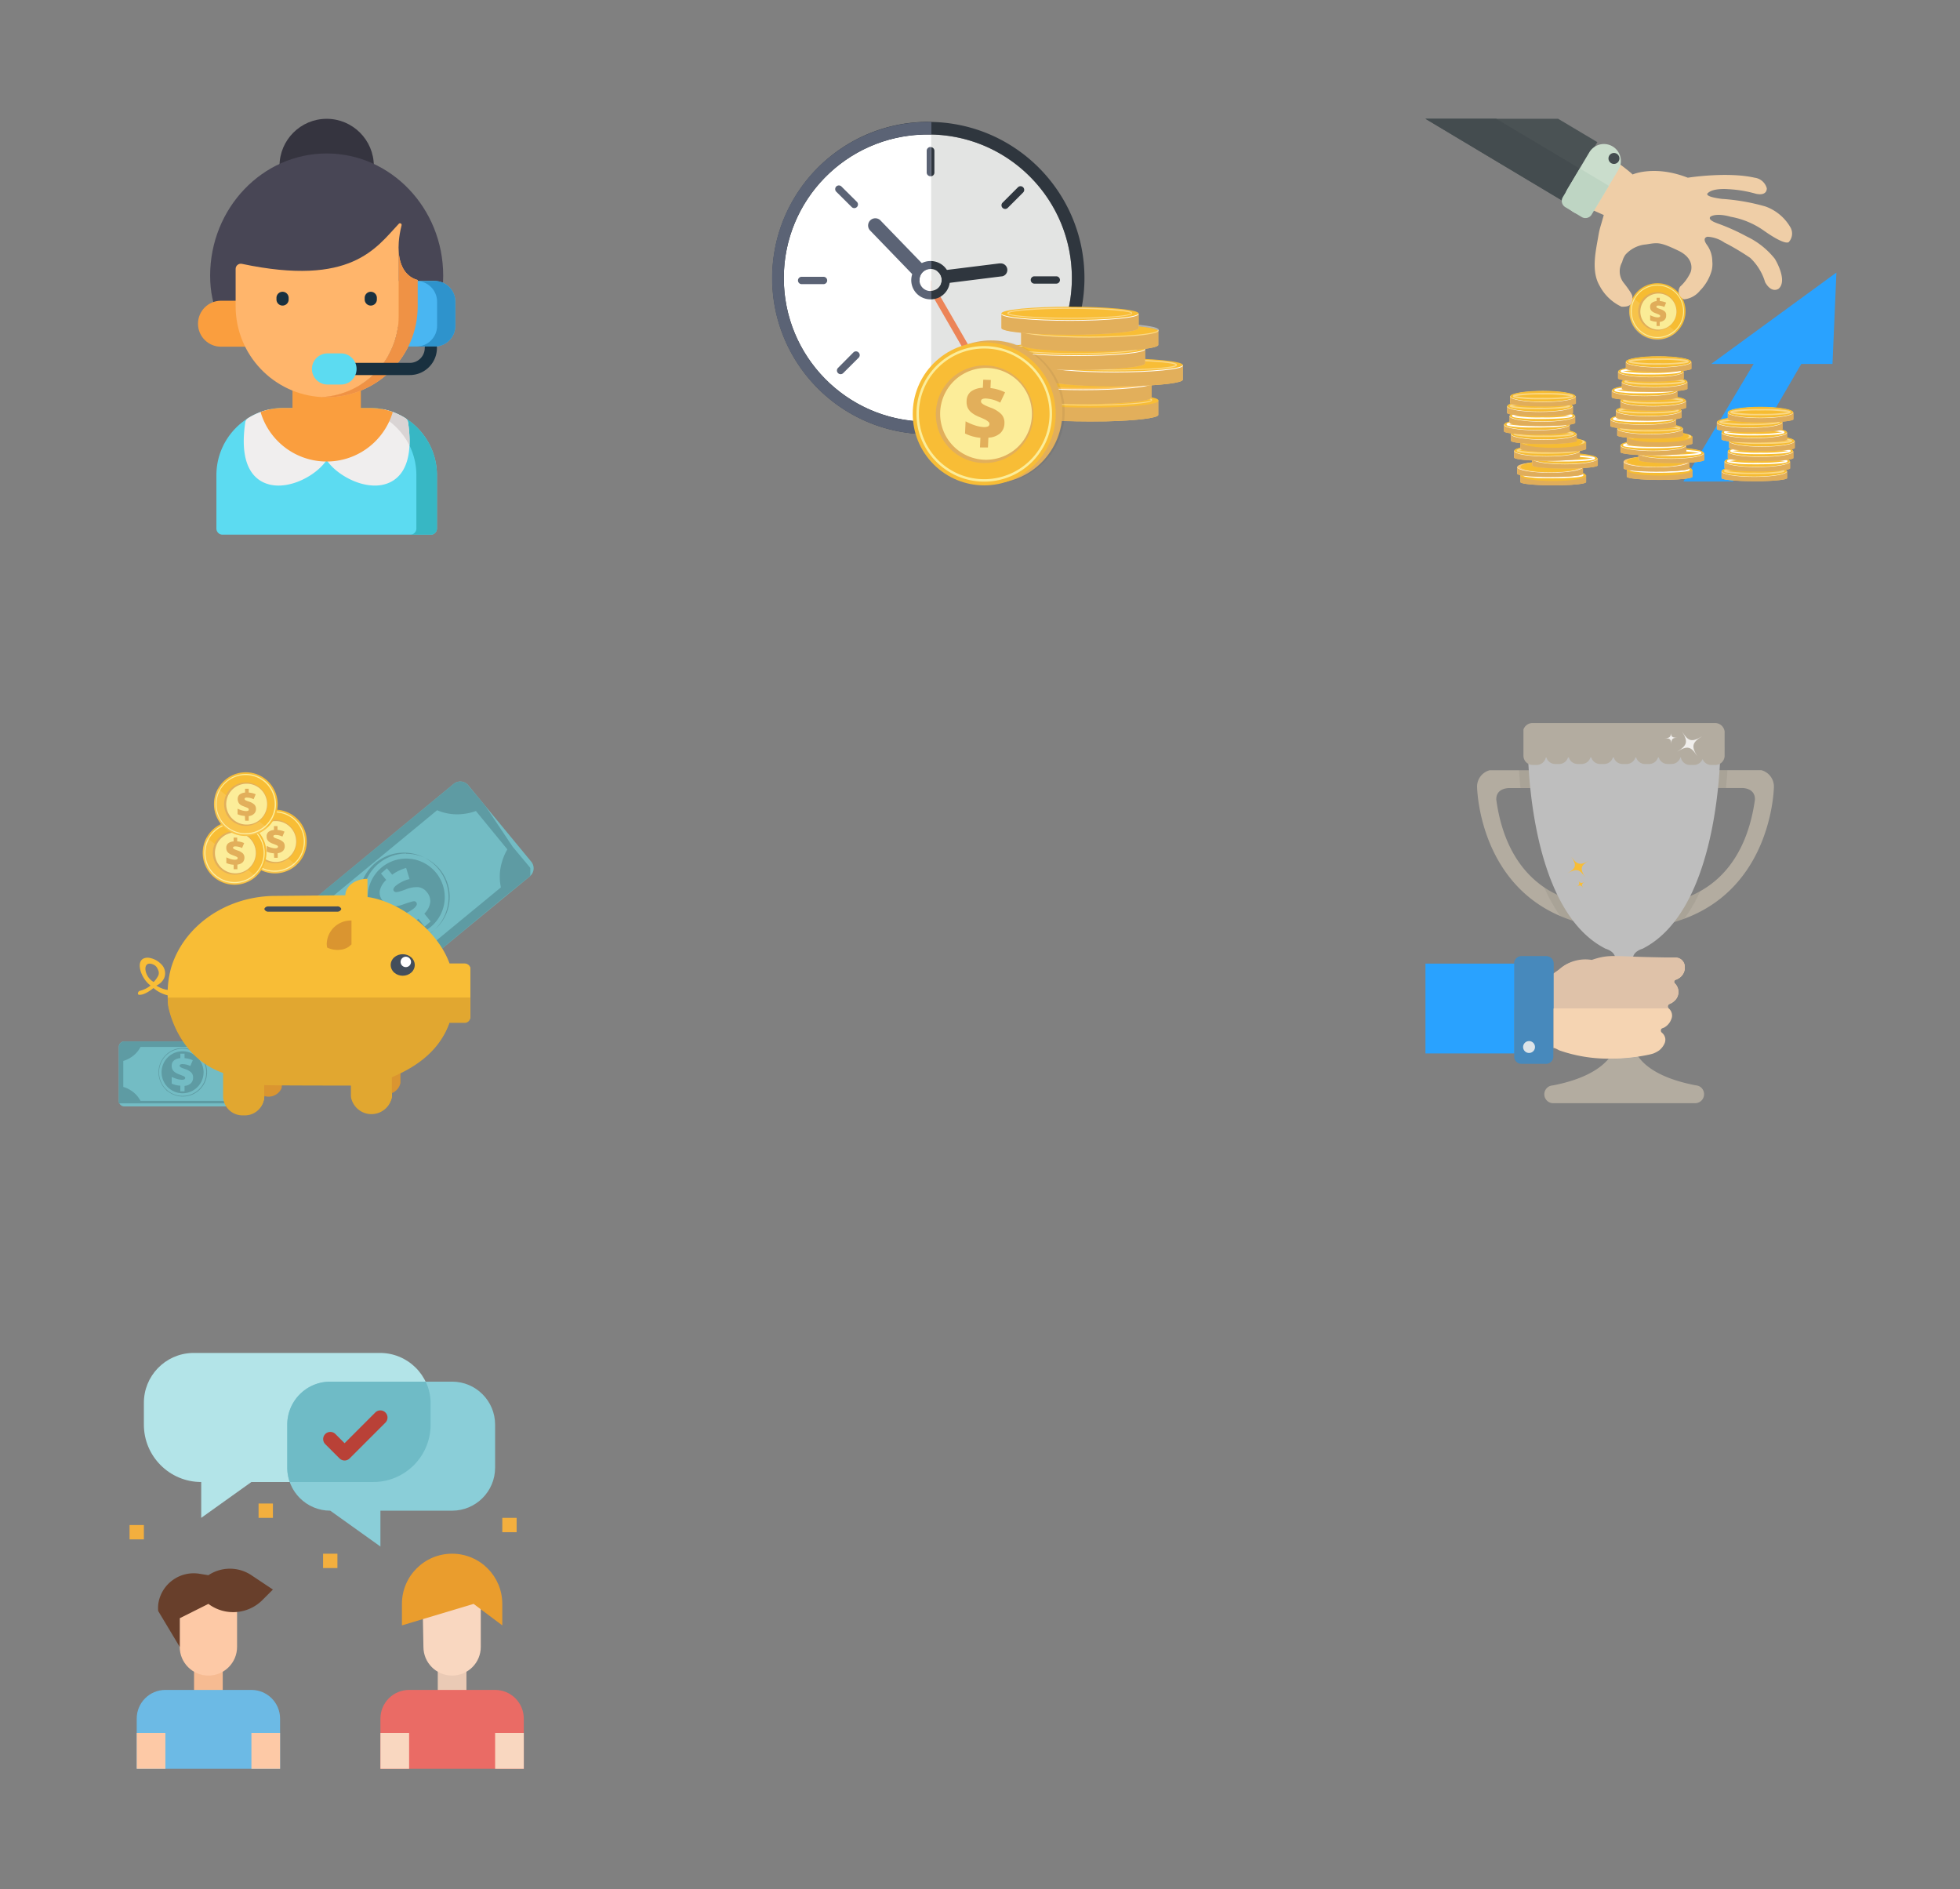 <?xml version="1.0" encoding="UTF-8"?><svg width="330" height="318" viewBox="0 0 330 318" xmlns="http://www.w3.org/2000/svg" xmlns:xlink="http://www.w3.org/1999/xlink"><rect x="0" y="0" width="330" height="318" fill="#808080" stroke="none"/><svg viewBox="-20 -20 99 104" width="99" height="104" id="advantages-1" x="220" y="101.71" xmlns="http://www.w3.org/2000/svg"><path fill="#B3ACA0" d="M58.67 10.69s-.14 16.65-15 22.22a26.52 26.52 0 0 1-4.08 1.15l.41-3.85a14.46 14.46 0 0 0 6.27-1.91c3.73-2.07 7.91-6.38 9.19-15.3 0 0 .32-1.9-2.06-2.06h-5.33l-.11-3h8.6a2.86 2.86 0 0 1 2.11 2.75z"/><path opacity=".07" fill="#231F20" d="M40 30.21a14.46 14.46 0 0 0 6.27-1.91 26.69 26.69 0 0 1-2.66 4.61 26.52 26.52 0 0 1-4.08 1.15l.47-3.85zM50.85 7.94c-.06.89-.14 1.89-.25 3h-2.53l-.11-3h2.89z"/><path fill="#B3ACA0" d="M27.81 34.06a25.83 25.83 0 0 1-5.12-1.57c-13.85-5.93-14-21.8-14-21.8a2.86 2.86 0 0 1 2.11-2.74h8.6l-.11 3H14c-2.38.16-2.06 2.06-2.06 2.06 1.14 8.09 4.7 12.39 8.06 14.66a14.78 14.78 0 0 0 7.29 2.54l.52 3.85z"/><path opacity=".07" fill="#231F20" d="M19.42 7.94l-.11 3H16c-.11-1.07-.19-2.06-.25-3h3.67zM27.81 34.06a25.83 25.83 0 0 1-5.12-1.57A28 28 0 0 1 20 27.67a14.78 14.78 0 0 0 7.29 2.54l.52 3.85z"/><path fill="#B3ACA0" d="M46.91 62.49A1.51 1.51 0 0 1 45.4 64H21.5a1.5 1.5 0 0 1-.5-2.91c.173-.05.35-.084.53-.1 5.47-1.07 8.08-2.99 9.31-4.48a31 31 0 0 0 5-.35c1.11 1.59 3.68 3.67 9.61 4.82.18.019.357.056.53.11a1.5 1.5 0 0 1 .93 1.4z"/><path fill="#BEBEBE" d="M36.54 38s-1.33.35-1.57 1.34a1.13 1.13 0 0 0 0 .19 1.41 1.41 0 0 0 0 .37V54a4.12 4.12 0 0 0 .85 2.15 31 31 0 0 1-5 .35 4.4 4.4 0 0 0 1.13-2.5V39.89a1.68 1.68 0 0 0 0-.22 1.34 1.34 0 0 0-.07-.44c-.3-.91-1.54-1.23-1.54-1.23C16.83 31.18 17.23 3.24 17.23 3.24c0-1.82 2.14-2.3 2.14-2.3h28.17s2.14.48 2.14 2.3c0 0 .39 27.94-13.14 34.76z"/><path fill="#B3ACA0" d="M50.37 1.42A1.63 1.63 0 0 0 48.76 0H18a1.63 1.63 0 0 0-1.5 1.09V5.5c0 .862.698 1.56 1.56 1.56h.66a1.56 1.56 0 0 0 1.54-1.26h.1a1.56 1.56 0 0 0 1.49 1.1h.66A1.56 1.56 0 0 0 24 5.8h.14a1.56 1.56 0 0 0 1.49 1.1h.66a1.56 1.56 0 0 0 1.49-1.1h.14a1.56 1.56 0 0 0 1.49 1.1h.66a1.56 1.56 0 0 0 1.49-1.1h.14a1.56 1.56 0 0 0 1.5 1.1h.66a1.56 1.56 0 0 0 1.49-1.1h.13A1.56 1.56 0 0 0 37 6.9h.66a1.56 1.56 0 0 0 1.49-1.1h.13a1.56 1.56 0 0 0 1.49 1.1h.66a1.56 1.56 0 0 0 1.49-1.1H43a1.56 1.56 0 0 0 1.53 1.26h.66a1.56 1.56 0 0 0 1.47-1 1.56 1.56 0 0 0 1.47 1h.66a1.56 1.56 0 0 0 1.58-1.56V4.38a1.52 1.52 0 0 0 0-.21V1.63a1.53 1.53 0 0 0 0-.21z"/><path fill="#F8BD36" d="M27.56 23.17C26.07 24 26 24.53 26.9 26c-.94-1.43-1.49-1.55-3-.7 1.48-.85 1.6-1.36.66-2.79.97 1.38 1.51 1.49 3 .66zM26.88 26.7c-.61.35-.66.56-.27 1.15-.39-.59-.61-.64-1.23-.29.61-.35.66-.56.27-1.15.35.59.62.64 1.23.29z"/><path opacity=".8" fill="#FFF" d="M46.59 2.22c-1.71 1.06-1.86 1.69-.81 3.4-1.06-1.72-1.68-1.86-3.39-.8 1.71-1.06 1.86-1.69.81-3.4 1.05 1.71 1.68 1.86 3.39.8zM41.31 1.48c0 .84.25 1 1.08 1-.84 0-1 .25-1 1.08 0-.84-.25-1-1.08-1 .87-.04 1.05-.24 1-1.08z"/><path fill="#F5D4B2" d="M42.62 43l-.14.08a2 2 0 0 1-.41.17.38.38 0 0 0-.08.6 2 2 0 0 1-.15 3 2.8 2.8 0 0 1-.47.34h-.05l-.26.13a.44.44 0 0 0-.12.71c.56.452.738 1.23.43 1.88a2.63 2.63 0 0 1-1.19 1.36l-.24.1a.36.36 0 0 0-.3.36.44.44 0 0 0 .16.39c.313.248.52.605.58 1a1.6 1.6 0 0 1-.16.9 3.28 3.28 0 0 1-.87 1.09 5 5 0 0 1-.95.51c-.305.1-.615.18-.93.24a31 31 0 0 1-6.63.64 25.09 25.09 0 0 1-8.32-1.4 6.22 6.22 0 0 0-.82-.39h-.17V42.19h.06l.85-.6.08-.07a6.38 6.38 0 0 1 1.29-.91 7.17 7.17 0 0 1 4.07-.63H28a35.83 35.83 0 0 0 4-.31l1.45-.15h8.74a1.54 1.54 0 0 1 1.43 1.2 2.11 2.11 0 0 1-1 2.28z"/><path fill="#4789BC" d="M21.53 56.1a1.22 1.22 0 0 1-1.16 1.27H16.1a1.22 1.22 0 0 1-1.16-1.27V40.53a1.22 1.22 0 0 1 1.16-1.27h4.27c.67.032 1.188.6 1.16 1.27V56.1z"/><path fill="#DDE4E8" d="M18.137 53.823a1 1 0 1 1-1.414 1.414 1 1 0 0 1 1.414-1.414"/><path fill="#DFC2A9" d="M42.67 42.93a2.22 2.22 0 0 1-.59.27.37.37 0 0 0-.1.61 2 2 0 0 1-.15 3 2.86 2.86 0 0 1-.78.49.44.44 0 0 0-.11.74H21.56v-5.88l.91-.64.08-.07A6.61 6.61 0 0 1 28 39.88c2.43-.84 3.54-.68 6.79-.56 2.66.1 5.78.15 6.32.15h1.08a1.54 1.54 0 0 1 1.43 1.2 2.11 2.11 0 0 1-.95 2.26z"/><path fill="#4789BC" d="M21.58 40.5v7.56h-6.64V40.5a1.22 1.22 0 0 1 1.21-1.23h4.27a1.18 1.18 0 0 1 1.16 1.23z"/><path fill="#29A2FF" d="M0 40.5h14.94v15.12H0z"/></svg><svg viewBox="-146.29 -146.29 804.57 804.57" width="110" height="110" id="advantages-2" xmlns="http://www.w3.org/2000/svg"><defs><path id="ba" d="M118.08 33.83v32.2c0 30.96-12.55 58.98-32.83 79.27-20.29 20.29-48.32 32.84-79.28 32.84-.97 0-1.93-.01-2.89-.04h-.13c-.92-.02-1.84-.06-2.75-.11-.07 0-.13 0-.2-.01 52.82-2.95 94.75-46.72 94.75-100.29V0c1.48 17.85 9.49 30.11 23.33 33.83z"/></defs><g fill="#5CDBF1"><path d="M308.928 355.944H203.073c-45.69 0-82.862 37.172-82.862 82.862V504.5a7.5 7.5 0 0 0 7.5 7.5h256.578a7.5 7.5 0 0 0 7.5-7.5v-65.694c0-45.69-37.172-82.862-82.861-82.862z"/><path fill="#37B7C4" d="M308.928 355.944h-25.321c45.69 0 82.861 37.172 82.861 82.862V504.5a7.5 7.5 0 0 1-7.5 7.5h25.321a7.5 7.5 0 0 0 7.5-7.5v-65.694c0-45.69-37.172-82.862-82.861-82.862z"/><path fill="#F0EEEE" d="M356.263 373.799a7.5 7.5 0 0 0-3.441-5.266 82.25 82.25 0 0 0-26.499-10.746 7.508 7.508 0 0 0-5.563.986L256 399.515l-64.76-40.741a7.501 7.501 0 0 0-5.562-.986 82.205 82.205 0 0 0-26.5 10.746 7.5 7.5 0 0 0-3.441 5.265c-8.933 60.68 16.791 74.361 32.921 77.116 2.63.449 5.317.662 8.044.662 22.916 0 48.267-15.049 59.263-31.373 4.762 7.153 12.353 14.135 21.925 19.909 12.365 7.46 25.601 11.458 37.441 11.458a47.58 47.58 0 0 0 8.01-.656c16.13-2.755 41.855-16.436 32.922-77.116z"/><path fill="#D9D4D4" d="M357.967 402.295c.388-8.108-.09-17.531-1.704-28.496a7.498 7.498 0 0 0-2.809-4.82c-.502-.321-.995-.655-1.504-.965l-.284-.169a84.669 84.669 0 0 0-3.03-1.745c-.196-.107-.393-.212-.59-.318a81.317 81.317 0 0 0-6.358-3.073c-.286-.123-.571-.25-.858-.37a81.594 81.594 0 0 0-2.761-1.091c-.308-.116-.613-.239-.922-.351a81.212 81.212 0 0 0-2.844-.964c-.298-.096-.593-.203-.893-.296a82.394 82.394 0 0 0-3.61-1.027c-.624-.162-1.256-.298-1.884-.446-.571-.134-1.14-.274-1.715-.397a7.502 7.502 0 0 0-5.439 1.006l-5.507 3.464c18.624 7.729 33.838 22.058 42.712 40.058z"/><path fill="#FA9E3E" d="M308.93 355.94H298.1v-88.21h-84.2v88.21h-10.83c-10 0-19.59 1.78-28.47 5.04.71 2.42 1.52 4.79 2.43 7.11 12.37 31.53 43.05 53.86 78.97 53.86s66.6-22.33 78.97-53.86c.91-2.32 1.72-4.69 2.43-7.11a82.45 82.45 0 0 0-28.47-5.04z"/><path fill="#35343F" d="M256 0c-32.026 0-58.081 26.055-58.081 58.081s26.055 58.08 58.081 58.08 58.081-26.055 58.081-58.08C314.081 26.055 288.026 0 256 0z"/><g fill="#484655"><path d="M256 50.167c-75.111 0-136 63.997-136 142.941s60.889 101.225 136 101.225c75.111 0 136-22.281 136-101.225 0-78.944-60.889-142.941-136-142.941z"/><path d="M256 301.834c-43.626 0-76.386-7.247-100.152-22.155-28.764-18.043-43.348-47.169-43.348-86.57 0-82.954 64.374-150.441 143.5-150.441s143.5 67.488 143.5 150.441c0 39.401-14.584 68.527-43.349 86.57-23.765 14.907-56.525 22.155-100.151 22.155zm0-244.167c-70.855 0-128.5 60.759-128.5 135.441 0 34.372 11.88 58.533 36.319 73.863 21.01 13.179 52.025 19.862 92.181 19.862s71.171-6.683 92.181-19.862c24.439-15.33 36.319-39.491 36.319-73.863 0-74.682-57.645-135.441-128.5-135.441z"/></g><g fill="#FA9E3E"><path d="M125.839 223.99h49.369v56.61h-49.369c-15.632 0-28.305-12.673-28.305-28.305s12.673-28.305 28.305-28.305zM386.161 199.67h-49.369v56.61h49.369c15.632 0 28.305-12.673 28.305-28.305s-12.673-28.305-28.305-28.305z"/></g><use fill="#FFB56B" transform="translate(250.03 164.65)" xlink:href="#ba"/><path fill="#49B6F2" d="M388.933 280.337H353V199.67h35.933c14.101 0 25.532 11.431 25.532 25.532v29.602c.001 14.101-11.43 25.533-25.532 25.533z"/><path fill="#2E93CC" d="M388.933 199.67h-22.466c14.101 0 25.532 11.431 25.532 25.532v29.602c0 14.101-11.431 25.532-25.532 25.532h22.466c14.101 0 25.533-11.431 25.533-25.532v-29.602c0-14.101-11.431-25.532-25.533-25.532z"/><path fill="#FFB56B" d="M344.78 151.88c-.34 4.52-.33 8.79 0 12.77v77.69c0 53.57-41.93 97.34-94.75 100.29h-.04c-59.13-3.12-106.1-52.06-106.1-111.95v-45.879c0-4.039 3.715-7.07 7.667-6.236 134.87 28.453 165.285-19.629 193.223-49.275l.056-.059c1.431-1.516 3.925-.12 3.416 1.902-1.854 7.358-3.007 14.306-3.472 20.747z"/><use fill="#EF9245" transform="translate(250.03 164.65)" xlink:href="#ba"/><g fill="#19303F"><path d="M310.323 229.962a7.5 7.5 0 0 1-7.5-7.5v-2a7.5 7.5 0 0 1 15 0v2c0 4.143-3.357 7.5-7.5 7.5zM201.676 229.962a7.5 7.5 0 0 1-7.5-7.5v-2a7.5 7.5 0 0 1 15 0v2a7.5 7.5 0 0 1-7.5 7.5zM388.933 280.337h-11.924a7.477 7.477 0 0 0-.22 1.775c0 10.139-8.249 18.388-18.388 18.388h-73.068a7.5 7.5 0 0 0-7.5 7.5 7.5 7.5 0 0 0 7.5 7.5h73.068c18.41 0 33.388-14.978 33.388-33.388 0-.66-.094-1.297-.254-1.906-.855.086-1.723.131-2.602.131z"/></g><path d="M273.667 288.834H257c-10.568 0-19.167 8.598-19.167 19.166s8.598 19.167 19.167 19.167h16.667c10.568 0 19.166-8.598 19.166-19.167 0-10.568-8.598-19.166-19.166-19.166z"/></g></svg><svg viewBox="-21.71 -21.71 119.43 110.43" width="110" height="101.71" id="advantages-3" x="110" xmlns="http://www.w3.org/2000/svg"><defs><path id="cd" d="M22.613.476c4.894.477 4.894 1.25 0 1.726-4.893.476-12.826.476-17.72 0C0 1.725 0 .952 4.893.476 9.787 0 17.72 0 22.613.476"/><path id="cg" d="M23.588 5.104c5.104 5.104 5.104 13.38 0 18.484-5.104 5.104-13.38 5.104-18.484 0C0 18.484 0 10.208 5.104 5.104 10.208 0 18.484 0 23.588 5.104"/><path id="cf" d="M20.448.39c4.424.391 4.424 1.024 0 1.415-4.425.39-11.599.39-16.023 0C0 1.415 0 .78 4.425.39 8.849 0 16.023 0 20.448.39"/><path id="cb" d="M25.05 0v2.69c0 .57-4.05 1.05-9.52 1.18h-3C5.61 3.87 0 3.32 0 2.65V0h25.05z"/><path id="cc" d="M0 0v2.69c0 .67 5.61 1.22 12.53 1.22 6.92 0 12.53-.55 12.53-1.22V0H0z"/><path id="ce" d="M22.613.476c4.894.477 4.894 1.25 0 1.726-4.893.476-12.826.476-17.72 0C0 1.725 0 .952 4.893.476 9.787 0 17.72 0 22.613.476"/><path id="ca" d="M3.967 3.947a.67.67 0 0 1-.95 0l-2.82-2.8a.67.67 0 0 1 0-.95.67.67 0 0 1 .95 0l2.82 2.8a.67.67 0 0 1 0 .95z"/></defs><g transform="translate(-1)"><path fill="#E3E4E3" d="M48.117 10.553c10.244 10.243 10.244 26.851 0 37.094-10.243 10.244-26.851 10.244-37.094 0-10.244-10.243-10.244-26.851 0-37.094C21.266.309 37.874.309 48.117 10.553"/><path fill="#2F363E" d="M29.57 2.87c14.486 0 26.23 11.744 26.23 26.23S44.056 55.33 29.57 55.33 3.34 43.586 3.34 29.1 15.084 2.87 29.57 2.87zm0-2.31a28.39 28.39 0 0 0-15.96 4.88 28.61 28.61 0 0 0-12 17.92 28.79 28.79 0 0 0 0 11.5 28.39 28.39 0 0 0 4.3 10.21A28.61 28.61 0 0 0 18.46 55.4a28.41 28.41 0 0 0 5.36 1.66 28.79 28.79 0 0 0 11.5 0 28.4 28.4 0 0 0 10.21-4.3 28.61 28.61 0 0 0 10.33-12.55 28.41 28.41 0 0 0 1.66-5.36 28.79 28.79 0 0 0 0-11.5 28.39 28.39 0 0 0-4.3-10.21A28.61 28.61 0 0 0 40.68 2.81a28.41 28.41 0 0 0-5.36-1.66 28.74 28.74 0 0 0-5.75-.58V.56z"/><path d="M29.017 30.08l1.013-.586 7.46 12.921-1.013.585z" fill="#EC8457"/><path fill="#5B6375" d="M29.61 27.62l-8.71-9A1.32 1.32 0 1 0 19 20.4l8.75 9.06.07.05a1.32 1.32 0 0 0 1.83-1.89h-.04z"/><path fill="#2F363E" d="M42.64 26.42L31.3 27.83a1.2 1.2 0 0 0-.66 2.17c.27.2.61.28.94.22l11.37-1.42h.08a1.18 1.18 0 0 0 .74-.46 1.2 1.2 0 0 0-1.12-1.9l-.01-.02z"/><path fill="#E3E4E3" d="M31.401 28.039a2.01 2.01 0 1 1-2.842 2.842A2.01 2.01 0 0 1 31.4 28.04"/><path fill="#2F363E" d="M30 27.45a2 2 0 1 1 0 4 2 2 0 0 1 0-4zM30 26a3.5 3.5 0 1 0 3.5 3.5A3.51 3.51 0 0 0 30 26zM30 10.51a.67.67 0 0 1-.67-.67v-4a.67.67 0 1 1 1.34.02v4a.67.67 0 0 1-.67.65zM43.13 16.28a.67.67 0 0 1 0-.95l2.81-2.81a.67.67 0 0 1 .95 0 .67.67 0 0 1 0 .95l-2.81 2.81a.67.67 0 0 1-.95 0zM48.28 29.46a.67.67 0 0 1 .67-.67h4a.67.67 0 1 1 0 1.34h-4a.67.67 0 0 1-.67-.67zM42.82 42.18a.67.67 0 0 1 .95 0L46.58 45a.67.67 0 0 1 0 .95.67.67 0 0 1-.95 0l-2.81-2.8a.67.67 0 0 1 0-.97zM30 47.76a.67.67 0 0 1 .67.67v4a.67.67 0 0 1-.67.67.67.67 0 0 1-.67-.67v-4c0-.37.3-.67.67-.67zM16.85 42.7a.67.67 0 0 1 0 .95l-2.8 2.82a.67.67 0 0 1-.95 0 .67.67 0 0 1 0-.95l2.8-2.82a.67.67 0 0 1 .95 0zM11.1 29.54c0 .37-.3.67-.67.67h-4a.67.67 0 0 1-.67-.67.67.67 0 0 1 .67-.67h4a.67.67 0 0 1 .67.67z"/><use fill="#2F363E" transform="translate(12.572 12.162)" xlink:href="#ca"/><path fill="#FFF" d="M30.08 2.89v52.45h-1.22C14.576 55.061 3.142 43.402 3.142 29.115S14.576 3.169 28.86 2.89h1.22z"/><path fill="#5B6375" d="M29.54.58A28.57 28.57 0 0 0 3.24 18a28.36 28.36 0 0 0-1.66 5.37 28.76 28.76 0 0 0 0 11.5 28.39 28.39 0 0 0 4.3 10.21 28.61 28.61 0 0 0 12.55 10.33 28.33 28.33 0 0 0 5.36 1.66 28.68 28.68 0 0 0 5.75.58h.58v-2.31h-1.26C14.576 55.061 3.142 43.402 3.142 29.115S14.576 3.169 28.86 2.89h1.26V.59l-.58-.01z"/><path fill="#EC8457" d="M30.08 29.69v2.35l-.31-.56-.79-1.4 1-.58z"/><path fill="#5B6375" d="M29.57 27.63l-8.71-9a1.32 1.32 0 1 0-1.92 1.81l8.75 9.06.07.05a1.32 1.32 0 0 0 1.83-1.89l-.02-.03z"/><path fill="#FFF" d="M30.08 27.47v4h-.29a2 2 0 0 1-1.84-1.8 1.92 1.92 0 0 1 0-.2 2 2 0 0 1 1.53-2c.153-.04.311-.06.47-.06l.13.06z"/><path fill="#5B6375" d="M29.46 27.52a2 2 0 0 1 .49-.06h.17V26h-.17a3.52 3.52 0 0 0-3.33 2.39A3.5 3.5 0 0 0 29.95 33h.17v-1.52h-.32a2 2 0 0 1-1.85-1.8 1.91 1.91 0 0 1 0-.2 2 2 0 0 1 1.51-1.96zM30.08 5.21v5.29h-.13a.69.69 0 0 1-.69-.67v-4a.69.69 0 0 1 .69-.67l.13.05zM30.08 47.78v5.3h-.06a.65.65 0 0 1-.67-.65v-4a.65.65 0 0 1 .65-.67l.08.02zM16.82 42.72a.67.67 0 0 1 0 .95L14 46.48a.67.67 0 0 1-.95 0 .67.67 0 0 1 0-.95l2.8-2.82a.67.67 0 0 1 .97.01zM11.07 29.55c0 .37-.3.67-.67.67h-4a.67.67 0 1 1 0-1.34h4c.37 0 .67.3.67.67z"/><use fill="#5B6375" transform="translate(12.533 12.182)" xlink:href="#ca"/><path fill="#2F363E" d="M30.08 0v1.15V0z"/><use fill="#FDC665" transform="translate(46.54 51.43)" xlink:href="#cb"/><use fill="#E2AF5B" transform="translate(46.53 51.43)" xlink:href="#cc"/><use fill="#F8BD36" transform="translate(45.307 50.23)" xlink:href="#cd"/><use fill="#F8BD36" transform="translate(45.307 50.09)" xlink:href="#cd"/><path d="M59.06 52.42c-3 0-5.88-.1-8-.27-3.41-.28-3.41-.61-3.41-.75s0-.48 3.41-.75c2.14-.17 5-.27 8-.27s5.88.1 8 .27c3.41.28 3.41.61 3.41.75s0 .48-3.41.75c-2.13.17-4.97.27-8 .27zm-11.22-1c0 .06.4.33 3.37.56 2.12.17 4.91.26 7.86.26s5.74-.09 7.86-.26c3-.23 3.32-.51 3.37-.56.05-.05-.4-.33-3.37-.56-2.12-.17-4.91-.26-7.86-.26s-5.74.09-7.86.26c-2.97.21-3.33.48-3.37.53v.03z" opacity=".41" fill="#FFF"/><use fill="#FDC665" transform="translate(45.34 48.24)" xlink:href="#cb"/><use fill="#E2AF5B" transform="translate(45.33 48.24)" xlink:href="#cc"/><use transform="translate(44.107 47.04)" xlink:href="#ce" opacity=".11" fill="#FFF"/><use fill="#FDC665" transform="translate(44.107 46.9)" xlink:href="#cd"/><use fill="#F8BD36" transform="translate(45.424 47.102)" xlink:href="#cf"/><path fill="#FDC665" d="M76.07 45v2.69c0 .57-4.05 1.05-9.52 1.18h-3C56.62 48.9 51 48.36 51 47.68V45h25.07z"/><use fill="#E2AF5B" transform="translate(51 45)" xlink:href="#cc"/><use transform="translate(49.787 43.8)" xlink:href="#ce" opacity=".11" fill="#FFF"/><use fill="#F8BD36" transform="translate(49.787 43.65)" xlink:href="#cd"/><path d="M63.54 46c-3 0-5.88-.1-8-.27-3.41-.28-3.41-.61-3.41-.75s0-.48 3.41-.75c2.14-.17 5-.27 8-.27s5.88.1 8 .27c3.46.25 3.46.59 3.46.77 0 .18 0 .48-3.41.75-2.18.14-5.02.25-8.05.25zm-11.22-1c0 .06.4.33 3.37.56 2.12.17 4.91.26 7.86.26s5.74-.09 7.86-.26c3-.23 3.32-.51 3.37-.56.05-.05-.4-.33-3.37-.56-2.12-.17-4.91-.26-7.86-.26s-5.74.09-7.86.26c-2.97.19-3.33.46-3.37.56z" opacity=".41" fill="#FFF"/><use fill="#FDC665" transform="translate(44.13 42)" xlink:href="#cb"/><use fill="#E2AF5B" transform="translate(44.12 42)" xlink:href="#cc"/><use transform="translate(42.897 40.8)" xlink:href="#ce" opacity=".11" fill="#FFF"/><use fill="#F8BD36" transform="translate(42.897 40.66)" xlink:href="#cd"/><path d="M56.65 43c-3 0-5.88-.1-8-.27-3.41-.28-3.41-.61-3.41-.75s0-.48 3.41-.75c2.14-.17 5-.27 8-.27s5.88.1 8 .27c3.41.28 3.41.61 3.41.75s0 .48-3.41.75c-2.12.16-4.97.27-8 .27zm-11.22-1c0 .06.4.33 3.37.56 2.12.17 4.91.26 7.86.26s5.74-.09 7.86-.26c3-.23 3.32-.51 3.37-.56.05-.05-.4-.33-3.37-.56-2.12-.17-4.91-.26-7.86-.26s-5.74.09-7.86.26c-2.96.19-3.32.47-3.37.56z" opacity=".41" fill="#FFF"/><use fill="#FDC665" transform="translate(46.54 38.64)" xlink:href="#cb"/><use fill="#E2AF5B" transform="translate(46.53 38.64)" xlink:href="#cc"/><use fill="#F8BD36" transform="translate(45.307 37.44)" xlink:href="#cd"/><path d="M59.06 40c-3.35 0-6.5-.13-8.87-.36-3.76-.37-3.76-.8-3.76-1 0-.2 0-.6 3.76-1 2.37-.23 5.52-.36 8.87-.36 3.35 0 6.5.13 8.87.36 3.76.37 3.76.8 3.76 1 0 .2 0 .6-3.76 1-2.37.19-5.52.36-8.87.36zm0-2.44c-3.34 0-6.49.13-8.85.36-3.54.34-3.58.74-3.58.76 0 .02 0 .42 3.58.76 2.36.23 5.51.36 8.85.36s6.49-.13 8.85-.36c3.54-.34 3.58-.74 3.58-.76 0-.02 0-.42-3.58-.76-2.37-.27-5.51-.4-8.85-.4v.04z" opacity=".41" fill="#FFF"/><use fill="#F8BD36" transform="translate(46.624 37.502)" xlink:href="#cf"/><use fill="#FDC665" transform="translate(42.95 35.57)" xlink:href="#cb"/><path fill="#E2AF5B" d="M42.92 35.57v2.69c0 .67 5.61 1.22 12.53 1.22 6.92 0 12.55-.55 12.55-1.22v-2.69H42.92z"/><use transform="translate(41.697 34.37)" xlink:href="#ce" opacity=".11" fill="#FFF"/><use fill="#F8BD36" transform="translate(41.697 34.23)" xlink:href="#cd"/><path d="M55.45 36.55c-3 0-5.88-.1-8-.27C44 36 44 35.67 44 35.53s0-.48 3.41-.75c2.14-.17 5-.27 8-.27s5.88.1 8 .27c3.41.28 3.41.61 3.41.75s0 .48-3.41.75c-2.08.18-4.93.27-7.96.27zm-11.22-1c0 .06.4.33 3.37.56 2.12.17 4.91.26 7.86.26s5.74-.09 7.86-.26c3-.23 3.32-.51 3.37-.56.05-.05-.4-.33-3.37-.56-2.12-.17-4.91-.26-7.86-.26s-5.74.09-7.86.26c-2.97.21-3.33.48-3.37.54v.02z" opacity=".41" fill="#FFF"/><path d="M50.662 44.338c5.104 5.104 5.104 13.38 0 18.484-5.104 5.104-13.38 5.104-18.484 0-5.104-5.104-5.104-13.38 0-18.484 5.104-5.104 13.38-5.104 18.484 0" opacity=".07" fill="#231F20"/><use fill="#E2AF5B" transform="translate(26.654 39.234)" xlink:href="#cg"/><use fill="#F8BD36" transform="translate(25.434 39.584)" xlink:href="#cg"/><path fill="#FCED99" d="M39.78 41.54c-6.843 0-12.39 5.547-12.39 12.39 0 6.843 5.547 12.39 12.39 12.39 6.843 0 12.39-5.547 12.39-12.39a12.39 12.39 0 0 0-12.39-12.39zm0 24.33c-6.594 0-11.94-5.346-11.94-11.94 0-6.594 5.346-11.94 11.94-11.94 6.594 0 11.94 5.346 11.94 11.94a11.94 11.94 0 0 1-11.94 11.94z"/><path fill="#E2AF5B" d="M46.087 47.623a8.92 8.92 0 1 1-12.614 12.614 8.92 8.92 0 0 1 12.614-12.614"/><path fill="#FCED99" d="M46.043 47.997a8.39 8.39 0 1 1-11.866 11.866 8.39 8.39 0 0 1 11.866-11.866"/><path fill="#E2AF5B" d="M39.08 58.31a8 8 0 0 1-2.81-.79l.1-2.23A9.7 9.7 0 0 0 38 56a5.87 5.87 0 0 0 1.6.34c.284.03.571-.004.84-.1a.48.48 0 0 0 .29-.45.47.47 0 0 0-.17-.39A3 3 0 0 0 40 55c-.293-.147-.69-.323-1.19-.53a5.47 5.47 0 0 1-1.35-.77 2.48 2.48 0 0 1-.72-.92 2.75 2.75 0 0 1-.18-1.23 2.19 2.19 0 0 1 .79-1.7 3.79 3.79 0 0 1 2.18-.68l.07-1.49 1.39.06-.07 1.48c.93.1 1.833.364 2.67.78l-.89 1.88a6.29 6.29 0 0 0-2.51-.75 1.57 1.57 0 0 0-.76.1.42.42 0 0 0-.24.38.48.48 0 0 0 .14.37c.159.141.337.26.53.35.253.133.61.287 1.07.46a5.24 5.24 0 0 1 2 1.23 2.27 2.27 0 0 1 .54 1.67 2.47 2.47 0 0 1-.8 1.81 3.49 3.49 0 0 1-2.13.78l-.08 1.8-1.46-.01.08-1.76z"/></g></svg><svg viewBox="-22.86 -22.86 125.71 111.71" width="110" height="97.75" id="advantages-4" y="110" xmlns="http://www.w3.org/2000/svg"><defs><path id="dc" d="M7.093 1.535a3.93 3.93 0 1 1-5.558 5.558 3.93 3.93 0 0 1 5.558-5.558"/><path id="da" d="M11.063 2.394a6.13 6.13 0 1 1-8.67 8.669 6.13 6.13 0 0 1 8.67-8.67"/><path id="db" d="M7.544 1.632a4.18 4.18 0 1 1-5.912 5.912 4.18 4.18 0 0 1 5.912-5.912"/></defs><g><use fill="#F8BD36" transform="translate(23.311 6.592)" xlink:href="#da"/><path fill="#FCED99" d="M30 7.51a5.81 5.81 0 1 0 0 11.62 5.81 5.81 0 0 0 0-11.62zm0 11.41a5.6 5.6 0 1 1 5.6-5.6 5.6 5.6 0 0 1-5.6 5.59v.01z"/><path opacity=".11" fill="#FFF" d="M24.67 10.36a6.13 6.13 0 0 0 9.48 7.49l-9.48-7.49z"/><use fill="#E2AF5B" transform="translate(25.452 8.732)" xlink:href="#db"/><use fill="#FCED99" transform="translate(25.876 9.006)" xlink:href="#dc"/><path fill="#E2AF5B" d="M29.86 15.59a4 4 0 0 1-1.41-.33v-1.1c.269.136.55.247.84.33.26.08.529.124.8.13a1 1 0 0 0 .41-.07.24.24 0 0 0 .13-.23.23.23 0 0 0-.09-.19 1.47 1.47 0 0 0-.32-.17l-.6-.23a2.7 2.7 0 0 1-.68-.35 1.23 1.23 0 0 1-.38-.44 1.36 1.36 0 0 1-.12-.6 1.08 1.08 0 0 1 .35-.86 1.87 1.87 0 0 1 1.06-.38v-.74h.69v.73c.463.03.916.141 1.34.33l-.4.95a3.11 3.11 0 0 0-1.26-.31.78.78 0 0 0-.37.06.21.21 0 0 0-.11.19.24.24 0 0 0 .08.18 1.1 1.1 0 0 0 .27.16l.54.2c.371.11.713.301 1 .56.204.219.312.51.3.81a1.22 1.22 0 0 1-.35.91 1.73 1.73 0 0 1-1 .43v.89h-.69l-.03-.86z"/><use fill="#F8BD36" transform="translate(15.541 8.782)" xlink:href="#da"/><path fill="#FCED99" d="M22.27 9.7a5.81 5.81 0 1 0 0 11.62 5.81 5.81 0 0 0 0-11.62zm0 11.41a5.6 5.6 0 1 1 0-11.2 5.6 5.6 0 0 1 0 11.2z"/><path opacity=".11" fill="#FFF" d="M16.9 12.56A6.13 6.13 0 0 0 26.39 20l-9.49-7.44z"/><use fill="#E2AF5B" transform="translate(17.682 10.922)" xlink:href="#db"/><use fill="#FCED99" transform="translate(18.116 11.196)" xlink:href="#dc"/><path fill="#E2AF5B" d="M22.1 17.79a4 4 0 0 1-1.41-.33v-1.1c.269.136.55.247.84.33.26.08.529.124.8.13a1 1 0 0 0 .41-.07.24.24 0 0 0 .13-.23.23.23 0 0 0-.09-.19 1.47 1.47 0 0 0-.32-.17l-.6-.23a2.7 2.7 0 0 1-.68-.35 1.23 1.23 0 0 1-.38-.44 1.36 1.36 0 0 1-.12-.6 1.08 1.08 0 0 1 .35-.86 1.87 1.87 0 0 1 1.06-.38v-.74h.69v.73c.463.03.916.141 1.34.33l-.4.95a3.11 3.11 0 0 0-1.26-.31.78.78 0 0 0-.37.06.21.21 0 0 0-.11.19.24.24 0 0 0 .08.18 1.1 1.1 0 0 0 .27.16l.54.2c.371.11.713.301 1 .56.204.219.312.51.3.81a1.22 1.22 0 0 1-.35.91 1.73 1.73 0 0 1-1 .43v.89h-.72v-.86z"/><path fill="#F8BD36" d="M28.775 1.795a6.13 6.13 0 1 1-8.67 8.67 6.13 6.13 0 0 1 8.67-8.67"/><path fill="#FCED99" d="M24.44.32a5.81 5.81 0 1 0 0 11.62 5.81 5.81 0 0 0 0-11.62zm0 11.41A5.6 5.6 0 1 1 30 6.13a5.6 5.6 0 0 1-5.56 5.59v.01z"/><path opacity=".11" fill="#FFF" d="M19.07 3.17a6.13 6.13 0 0 0 9.48 7.49l-9.48-7.49z"/><path fill="#E2AF5B" d="M27.396 3.174a4.18 4.18 0 1 1-5.912 5.912 4.18 4.18 0 0 1 5.912-5.912"/><path fill="#FCED99" d="M27.379 3.351A3.93 3.93 0 1 1 21.82 8.91 3.93 3.93 0 0 1 27.38 3.35"/><path fill="#E2AF5B" d="M24.26 8.4a4 4 0 0 1-1.41-.33V7c.269.136.55.247.84.33.26.08.529.124.8.13a1 1 0 0 0 .41-.07.24.24 0 0 0 .1-.26.23.23 0 0 0-.09-.19 1.47 1.47 0 0 0-.32-.17L24 6.54a2.7 2.7 0 0 1-.68-.35 1.36 1.36 0 0 1-.44-1.04 1.08 1.08 0 0 1 .35-.86 1.87 1.87 0 0 1 1.06-.38v-.74H25v.73c.463.03.916.141 1.34.33l-.4.95a3.11 3.11 0 0 0-1.26-.31.78.78 0 0 0-.37.06.21.21 0 0 0-.11.19.24.24 0 0 0 .08.18 1.1 1.1 0 0 0 .27.16l.54.2c.371.11.713.301 1 .56.204.219.312.51.3.81A1.22 1.22 0 0 1 26 8a1.73 1.73 0 0 1-1 .43v.89h-.69l-.05-.92z"/><path fill="#73BCC4" d="M67.21 2.47l12.16 14.74.09.12a2 2 0 0 1-.35 2.67L47 46.41a2 2 0 0 1-2.65-.15l-.1-.12-12.12-14.73v-.05a2 2 0 0 1 .31-2.7L64.46 2.21a2 2 0 0 1 2.71.21l.04.05z"/><path fill="#5E9BA3" d="M67.17 2.42a2 2 0 0 0-2.71-.21l-4.93 4.06-22.21 18.32-4.92 4.06a2 2 0 0 0-.31 2.7v.05l3.34 4L41 42.1l3.34 4v.05l.06.06.06.06H45.9l.08-.06L52 42.35 74.18 24l4.93-4 .07-.06V18.45l-.05-.07v-.05l-3.34-4-5.24-7.82-3.34-4-.04-.09zm7.59 12.41a10.28 10.28 0 0 0-1 2.31 9.74 9.74 0 0 0-.24 5L50.25 41.31a9.74 9.74 0 0 0-5-.72 10.19 10.19 0 0 0-2.92.75l-5.85-7.14a10.19 10.19 0 0 0 1.29-2.72 9.74 9.74 0 0 0 .23-5L61.25 7.3a9.74 9.74 0 0 0 5 .72 10.28 10.28 0 0 0 2.46-.57l6.05 7.38z"/><path fill="#5E9BA3" d="M55.28 32.63h-.84a8.59 8.59 0 1 1 .84 0zm0-17a8.34 8.34 0 1 0 6.45 3 8.34 8.34 0 0 0-6.47-2.95l.02-.05z"/><path d="M55.98 16.632a7.42 7.42 0 1 1-1.418 14.772 7.42 7.42 0 0 1 1.417-14.772" fill="#5E9BA3"/><path fill="#73BCC4" d="M57.66 28.18a8.59 8.59 0 0 1-2.8 1.4l-1.53-1.85a10.4 10.4 0 0 0 1.86-.61 6.3 6.3 0 0 0 1.51-.88 2.05 2.05 0 0 0 .6-.69.51.51 0 0 0-.09-.56.5.5 0 0 0-.42-.18A3.19 3.19 0 0 0 56 25c-.333.093-.773.24-1.32.44a5.87 5.87 0 0 1-1.63.35 2.66 2.66 0 0 1-1.24-.21 3 3 0 0 1-1-.84 2.35 2.35 0 0 1-.6-1.93 4.07 4.07 0 0 1 1.24-2.1l-1-1.24 1.15-1 1 1.23a8.49 8.49 0 0 1 2.69-1.3l.65 2.14a6.75 6.75 0 0 0-2.54 1.21 1.69 1.69 0 0 0-.54.63.46.46 0 0 0 .08.47.51.51 0 0 0 .38.2c.23-.003.46-.04.68-.11.3-.08.693-.213 1.18-.4a5.63 5.63 0 0 1 2.45-.44 2.43 2.43 0 0 1 1.63.94 2.65 2.65 0 0 1 .66 2 3.75 3.75 0 0 1-1.13 2.15l1.21 1.5-1.15 1-1.19-1.51zM24.75 52.8v10.48a1.06 1.06 0 0 1-1.06 1H1.06a1.06 1.06 0 0 1-1.06-1V52.77c.032-.562.497-1 1.06-1h22.63a1.06 1.06 0 0 1 1.06 1v.03z"/><path fill="#5E9BA3" d="M24.75 52.77a1.06 1.06 0 0 0-1.06-1H1.07a1.06 1.06 0 0 0-1.06 1v7.58H0V63.69h24.33V52.77h.42zm-1.11 7.84a5.6 5.6 0 0 0-1.23.61 5.3 5.3 0 0 0-1.83 2H4.18a5.3 5.3 0 0 0-1.83-2 5.55 5.55 0 0 0-1.49-.69v-5a5.55 5.55 0 0 0 1.49-.69 5.3 5.3 0 0 0 1.83-2h16.4a5.3 5.3 0 0 0 1.83 2 5.6 5.6 0 0 0 1.23.61v5.16z"/><path fill="#5E9BA3" d="M9.3 61.34L9 61a4.67 4.67 0 1 1 .34.31l-.04.03zm5.86-7.13a4.54 4.54 0 1 0 1.66 3.51 4.54 4.54 0 0 0-1.66-3.51z"/><path fill="#5E9BA3" d="M15.127 54.853a4.04 4.04 0 1 1-5.714 5.714 4.04 4.04 0 0 1 5.714-5.714"/><path fill="#73BCC4" d="M11.84 60.29a4.68 4.68 0 0 1-1.66-.39v-1.3c.32.161.655.292 1 .39.304.097.62.15.94.16.167.01.335-.017.49-.08a.28.28 0 0 0 .16-.27.27.27 0 0 0-.11-.22 1.74 1.74 0 0 0-.37-.2l-.71-.28a3.2 3.2 0 0 1-.81-.42 1.45 1.45 0 0 1-.45-.52 1.61 1.61 0 0 1-.14-.71 1.28 1.28 0 0 1 .42-1 2.21 2.21 0 0 1 1.24-.45v-.87h.81V55a4.62 4.62 0 0 1 1.58.39l-.47 1.12a3.67 3.67 0 0 0-1.48-.37.92.92 0 0 0-.44.08.25.25 0 0 0-.13.23.28.28 0 0 0 .09.21 1.3 1.3 0 0 0 .32.19c.153.067.363.147.63.24.438.13.84.355 1.18.66.255.268.385.63.36 1 .015.4-.138.787-.42 1.07a2 2 0 0 1-1.22.51v1.05h-.81v-1.09z"/><path fill="#AE4441" d="M42.83 26.29a1.1 1.1 0 0 1 0 .2.83.83 0 0 0-.77-.72h-13.3a.74.74 0 0 0-.56.27 1 1 0 0 0-.21.45 1.1 1.1 0 0 1 0-.2 1 1 0 0 1 .23-.65.74.74 0 0 1 .56-.27H42a.86.86 0 0 1 .83.92z"/><path fill="#F8BD36" d="M11.92 40.53c-.18.86-1.85 2.27-4.7.51a3.08 3.08 0 0 0 1.49-1.4 2.43 2.43 0 0 0-.61-2.78 4.13 4.13 0 0 0-2.43-1.19C3 35.58 4 39.15 5.75 40.73l.11.09.24.21a5.31 5.31 0 0 1-2 1 .55.55 0 0 0-.42.58c.013.1.09.177.19.19.31.05 1.2 0 2.8-1.29a6.56 6.56 0 0 0 3.74 1.56 2.62 2.62 0 0 0 2.76-2l-1.25-.54zM6.67 37c.306.135.559.367.72.66.09.164.166.334.23.51a1.28 1.28 0 0 1-.08 1.05 5.29 5.29 0 0 1-.83 1.12C4.77 39.31 4.43 36 6.67 37z"/><path fill="#F8BD36" d="M67.31 37.14a1.18 1.18 0 0 0-.78-.29h-2.87c-2.17-6.16-9.11-11.64-15.25-12.77l-.56-.08v-3.5h-.06c-2.33 0-4.2 1.43-4.2 3.16l-13.37.12c-9.68 0-17.83 5.9-20.17 13.89a18.36 18.36 0 0 0-.51 7.16s1.6 9.74 10.62 12.86v4.66a3.74 3.74 0 0 0 3.84 3.5 3.74 3.74 0 0 0 4-3.49V60c.74.07 16.4.1 16.7.09v2.23a4 4 0 0 0 7.86 0V58.5c5.26-2.19 9.31-5.5 11.08-10.5h2.89a1.05 1.05 0 0 0 1.11-1v-9.2a.94.94 0 0 0-.33-.66z"/><path fill="#DA9530" d="M44.77 28.52v4.65c-.05-.23-.57 1-2.68 1a4.61 4.61 0 0 1-2-.45 3.82 3.82 0 0 1-.08-.79 4.63 4.63 0 0 1 4.76-4.41z"/><path fill="#434E5B" d="M56.27 35.606c.907.809.907 2.12 0 2.928-.906.808-2.374.808-3.28 0-.907-.809-.907-2.12 0-2.928.906-.808 2.374-.808 3.28 0"/><path fill="#FFF" d="M55.917 35.763a1 1 0 1 1-1.414 1.414 1 1 0 0 1 1.414-1.414"/><path fill="#F8BD36" d="M67.64 37.83V47a1.05 1.05 0 0 1-1.11 1h-2.89a6.18 6.18 0 0 1 0-11.22h2.87a1.18 1.18 0 0 1 .78.29.94.94 0 0 1 .35.76z"/><path fill="#434E5B" d="M42.81 26.29a.77.77 0 0 1-.77.53H28.76a.77.77 0 0 1-.76-.52.66.66 0 0 1 .2-.3.86.86 0 0 1 .56-.2H42a.77.77 0 0 1 .81.49z"/><path fill="#DA9530" d="M31.43 59.44s-.07 1.2-.12 1.36a2.75 2.75 0 0 1-5 0 2 2 0 0 1-.11-.48l.21-.23.9-1.79c2.13 1.03 1.58.86 4.12 1.14zM54.19 57.61v2.15a2.69 2.69 0 0 1-5.27 0l-1.19-.16 2.69-2.15c3.88-.38 3.77.16 3.77.16z"/><path fill="#E1A730" d="M67.62 43.33v3.87a1.05 1.05 0 0 1-1.11 1h-2.89c-1.77 5-5.82 8.27-11.08 10.46v3.85a4 4 0 0 1-7.86 0v-2.24c-.31 0-16 0-16.7-.09v2.32A3.74 3.74 0 0 1 24 66a3.74 3.74 0 0 1-3.93-3.49v-4.66C11.11 54.72 9.51 45 9.51 45c-.06-.59-.09-1.14-.11-1.66l58.22-.01z"/></g></svg><svg viewBox="-21.71 -21.71 119.43 110.43" width="110" height="101.71" id="advantages-5" x="220" xmlns="http://www.w3.org/2000/svg"><defs><path id="ea" d="M11.95 0v1.28c0 .27-1.93.5-4.52.56H6c-3.29 0-6-.26-6-.58V0h11.95z"/><path id="ec" d="M10.756.39c2.328.391 2.328 1.024 0 1.415-2.327.39-6.101.39-8.429 0C0 1.415 0 .78 2.327.39 4.655 0 8.43 0 10.757.39"/><path id="ei" d="M5.52 1.16c-1.44 0-2.8 0-3.82-.13C0 .89 0 .72 0 .58S0 .27 1.7.13C2.7.05 4.08 0 5.52 0s2.8 0 3.82.13c1.7.14 1.7.31 1.7.45s0 .31-1.7.45c-1.03.08-2.38.13-3.82.13zM.41.58a29 29 0 0 0 5.11.3 29 29 0 0 0 5.11-.3 29 29 0 0 0-5.11-.3 29 29 0 0 0-5.11.3z"/><path id="ej" d="M10.756.39c2.328.391 2.328 1.024 0 1.415-2.327.39-6.101.39-8.429 0C0 1.415 0 .78 2.327.39 4.655 0 8.43 0 10.757.39"/><path id="ek" d="M9.71.39c2.1.391 2.1 1.024 0 1.415-2.102.39-5.508.39-7.609 0S0 .78 2.101.39C4.202 0 7.608 0 9.709.39"/><path id="ee" d="M5.52 1.16c-1.44 0-2.8 0-3.82-.13C0 .89 0 .72 0 .58S0 .27 1.7.13C2.7.05 4.08 0 5.52 0s2.8 0 3.82.13c1.7.14 1.7.31 1.7.45s0 .31-1.7.45c-1.02.08-2.38.13-3.82.13zM.41.58a29 29 0 0 0 5.11.3 29 29 0 0 0 5.11-.3 29 29 0 0 0-5.11-.3 29 29 0 0 0-5.11.3z"/><path id="eh" d="M9.71.39c2.1.391 2.1 1.024 0 1.415-2.102.39-5.508.39-7.609 0S0 .78 2.101.39C4.202 0 7.608 0 9.709.39"/><path id="ef" d="M5.52 1.16c-1.44 0-2.8 0-3.82-.13C0 .89 0 .72 0 .58S0 .27 1.7.13C2.7.05 4.08 0 5.52 0s2.8 0 3.82.13c1.7.14 1.7.31 1.7.45s0 .31-1.7.45c-1.02.08-2.38.13-3.82.13zM.41.58a29 29 0 0 0 5.11.3 29 29 0 0 0 5.11-.3 29 29 0 0 0-5.11-.3 29 29 0 0 0-5.11.3z"/><path id="ed" d="M5.52 1.16c-1.44 0-2.8 0-3.82-.13C0 .89 0 .72 0 .58S0 .27 1.7.13C2.7.05 4.08 0 5.52 0s2.8 0 3.82.13c1.7.14 1.7.31 1.7.45s0 .31-1.7.45c-1.03.09-2.38.13-3.82.13zM.41.58a29 29 0 0 0 5.11.3 29 29 0 0 0 5.11-.3 29 29 0 0 0-5.11-.3A29 29 0 0 0 .41.59V.58z"/><path id="eb" d="M0 0v1.28c0 .32 2.67.58 6 .58s6-.26 6-.58V0H0z"/><path id="eg" d="M5.52 1.16c-1.44 0-2.8 0-3.82-.13C0 .89 0 .72 0 .58S0 .27 1.7.13C2.7.05 4.08 0 5.52 0s2.8 0 3.82.13c1.7.14 1.7.31 1.7.45s0 .31-1.7.45c-1.02.09-2.38.13-3.82.13zM.41.58a29 29 0 0 0 5.11.3 29 29 0 0 0 5.11-.3 29 29 0 0 0-5.11-.3A29 29 0 0 0 .41.59V.58z"/></defs><g><path fill="#29A2FF" d="M47.15 66.3h9.07l13.47-23.18-8.15-.9z"/><path fill="#29A2FF" d="M52.24 44.81h22.17l.72-16.71z"/><use fill="#FDC666" transform="translate(54.12 64.39)" xlink:href="#ea"/><use fill="#E0AD5A" transform="translate(54.15 64.39)" xlink:href="#eb"/><use opacity=".11" fill="#FFF" transform="translate(53.568 63.352)" xlink:href="#ec"/><use fill="#F6BC32" transform="translate(53.568 63.292)" xlink:href="#ec"/><path opacity=".41" fill="#FFF" d="M60.11 64.94c-1.44 0-2.8 0-3.82-.13-1.7-.14-1.7-.31-1.7-.45s0-.31 1.7-.45c1-.08 2.38-.13 3.82-.13s2.8 0 3.82.13c1.7.14 1.7.31 1.7.45s0 .31-1.7.45c-1.02.09-2.38.13-3.82.13zM55 64.37a29 29 0 0 0 5.11.3 29 29 0 0 0 5.11-.3 29 29 0 0 0-5.11-.3 29 29 0 0 0-5.11.3z"/><use fill="#FDC666" transform="translate(54.66 62.6)" xlink:href="#ea"/><use fill="#E0AD5A" transform="translate(54.7 62.6)" xlink:href="#eb"/><use opacity=".11" fill="#FFF" transform="translate(54.118 61.562)" xlink:href="#ec"/><use fill="#F6BC32" transform="translate(54.118 61.502)" xlink:href="#ec"/><use opacity=".41" fill="#FFF" transform="translate(55.14 61.99)" xlink:href="#ed"/><path fill="#FDC666" d="M67.21 60.74V62c0 .27-1.93.5-4.52.56h-1.43c-3.29 0-6-.26-6-.58v-1.24h11.95z"/><path fill="#E0AD5A" d="M55.3 60.74V62c0 .32 2.67.58 6 .58s6-.26 6-.58v-1.26h-12z"/><use opacity=".11" fill="#FFF" transform="translate(54.708 59.712)" xlink:href="#ec"/><use fill="#F6BC32" transform="translate(54.708 59.642)" xlink:href="#ec"/><use opacity=".41" fill="#FFF" transform="translate(55.73 60.14)" xlink:href="#ee"/><use fill="#FDC666" transform="translate(55.51 58.88)" xlink:href="#ea"/><use fill="#E0AD5A" transform="translate(55.55 58.88)" xlink:href="#eb"/><use opacity=".11" fill="#FFF" transform="translate(54.958 57.842)" xlink:href="#ec"/><use fill="#F6BC32" transform="translate(54.958 57.782)" xlink:href="#ec"/><path opacity=".41" fill="#FFF" d="M61.5 59.43c-1.44 0-2.8 0-3.82-.13C56 59.17 56 59 56 58.86s0-.31 1.7-.45c1-.08 2.38-.13 3.82-.13s2.8 0 3.82.13c1.7.14 1.7.31 1.7.45s0 .31-1.7.45c-1.04.08-2.4.12-3.84.12zm-5.11-.58a29 29 0 0 0 5.11.3 29 29 0 0 0 5.11-.3 29 29 0 0 0-5.11-.3 29 29 0 0 0-5.11.31v-.01z"/><use fill="#FDC666" transform="translate(54.12 57.31)" xlink:href="#ea"/><use fill="#E0AD5A" transform="translate(54.15 57.31)" xlink:href="#eb"/><use opacity=".11" fill="#FFF" transform="translate(53.568 56.282)" xlink:href="#ec"/><use fill="#F6BC32" transform="translate(53.568 56.212)" xlink:href="#ec"/><use opacity=".41" fill="#FFF" transform="translate(54.59 56.71)" xlink:href="#ef"/><use fill="#FDC666" transform="translate(53.27 55.43)" xlink:href="#ea"/><use fill="#E0AD5A" transform="translate(53.31 55.43)" xlink:href="#eb"/><use opacity=".11" fill="#FFF" transform="translate(52.718 54.402)" xlink:href="#ec"/><use fill="#F6BC32" transform="translate(52.718 54.332)" xlink:href="#ec"/><path opacity=".41" fill="#FFF" d="M59.26 56c-1.44 0-2.8 0-3.82-.13-1.7-.14-1.7-.31-1.7-.45s0-.31 1.7-.45c1-.08 2.38-.13 3.82-.13s2.8 0 3.82.13c1.7.14 1.7.31 1.7.45s0 .31-1.7.45c-1.02.07-2.37.13-3.82.13zm-5.11-.58a29 29 0 0 0 5.11.3 29 29 0 0 0 5.11-.3 29 29 0 0 0-5.11-.3 29 29 0 0 0-5.11.29v.01z"/><use fill="#FDC666" transform="translate(55.26 53.64)" xlink:href="#ea"/><use fill="#E0AD5A" transform="translate(55.3 53.64)" xlink:href="#eb"/><use opacity=".11" fill="#FFF" transform="translate(54.708 52.602)" xlink:href="#ec"/><use fill="#F6BC32" transform="translate(54.708 52.542)" xlink:href="#ec"/><path opacity=".41" fill="#FFF" d="M61.25 54.2c-1.44 0-2.8 0-3.82-.13-1.7-.14-1.7-.31-1.7-.45s0-.31 1.7-.45c1-.08 2.38-.13 3.82-.13s2.8 0 3.82.13c1.7.14 1.7.31 1.7.45s0 .31-1.7.45c-1.07.08-2.38.13-3.82.13zm-5.11-.58a29 29 0 0 0 5.11.3 29 29 0 0 0 5.11-.3 29 29 0 0 0-5.11-.3 29 29 0 0 0-5.11.3z"/><path fill="#F6BC32" d="M46.045 31.555a5.14 5.14 0 1 1-7.27 7.27 5.14 5.14 0 0 1 7.27-7.27"/><path fill="#FAEC96" d="M42.41 30.32a4.87 4.87 0 1 0 0 9.74 4.87 4.87 0 0 0 0-9.74zm0 9.57a4.7 4.7 0 1 1 0-9.4 4.7 4.7 0 0 1 0 9.4z"/><path opacity=".11" fill="#FFF" d="M37.91 32.71a5.14 5.14 0 0 0 8 6.29l-8-6.29z"/><path fill="#E0AD5A" d="M44.892 32.708a3.51 3.51 0 1 1-4.964 4.964 3.51 3.51 0 0 1 4.964-4.964"/><path fill="#FAEC96" d="M44.873 32.857a3.3 3.3 0 1 1-4.666 4.666 3.3 3.3 0 0 1 4.666-4.666"/><path fill="#E0AD5A" d="M42.26 37.1a3.32 3.32 0 0 1-1.18-.27v-.93a4 4 0 0 0 .7.28c.217.068.443.105.67.11a.79.79 0 0 0 .35-.06.2.2 0 0 0 .11-.19.19.19 0 0 0-.08-.16 1.23 1.23 0 0 0-.27-.15l-.5-.2a2.27 2.27 0 0 1-.57-.29 1 1 0 0 1-.32-.37 1.14 1.14 0 0 1-.1-.5.91.91 0 0 1 .3-.72 1.57 1.57 0 0 1 .89-.32v-.62h.58v.61c.4.022.794.117 1.16.28l-.33.8a2.61 2.61 0 0 0-1.05-.26.65.65 0 0 0-.31.05.18.18 0 0 0-.09.16.2.2 0 0 0 .07.15.92.92 0 0 0 .23.13l.45.17c.312.092.599.252.84.47A.94.94 0 0 1 44 36a1 1 0 0 1-.3.76 1.45 1.45 0 0 1-.87.36v.75h-.58l.01-.77z"/><use fill="#FDC666" transform="translate(36.8 64.15)" xlink:href="#ea"/><use fill="#E0AD5A" transform="translate(36.83 64.15)" xlink:href="#eb"/><use fill="#F6BC32" transform="translate(36.248 63.112)" xlink:href="#ec"/><use fill="#F6BC32" transform="translate(36.248 63.052)" xlink:href="#ec"/><use opacity=".41" fill="#FFF" transform="translate(37.27 63.54)" xlink:href="#eg"/><use fill="#FDC666" transform="translate(36.22 62.63)" xlink:href="#ea"/><use fill="#E0AD5A" transform="translate(36.26 62.63)" xlink:href="#eb"/><use opacity=".11" fill="#FFF" transform="translate(35.678 61.602)" xlink:href="#ec"/><use fill="#FDC666" transform="translate(35.678 61.532)" xlink:href="#ec"/><use fill="#F6BC32" transform="translate(36.315 61.512)" xlink:href="#eh"/><use fill="#FDC666" transform="translate(38.93 61.09)" xlink:href="#ea"/><use fill="#E0AD5A" transform="translate(39 61.09)" xlink:href="#eb"/><use opacity=".11" fill="#FFF" transform="translate(38.378 60.052)" xlink:href="#ec"/><use fill="#F6BC32" transform="translate(38.378 59.992)" xlink:href="#ec"/><use opacity=".41" fill="#FFF" transform="translate(39.4 60.48)" xlink:href="#eg"/><use fill="#FDC666" transform="translate(35.65 59.66)" xlink:href="#ea"/><use fill="#E0AD5A" transform="translate(35.69 59.66)" xlink:href="#eb"/><use opacity=".11" fill="#FFF" transform="translate(35.108 58.632)" xlink:href="#ec"/><use fill="#F6BC32" transform="translate(35.108 58.562)" xlink:href="#ec"/><use opacity=".41" fill="#FFF" transform="translate(36.13 59.06)" xlink:href="#ei"/><use fill="#FDC666" transform="translate(36.8 58.06)" xlink:href="#ea"/><use fill="#E0AD5A" transform="translate(36.83 58.06)" xlink:href="#eb"/><use fill="#F6BC32" transform="translate(36.248 57.032)" xlink:href="#ec"/><path opacity=".41" fill="#FFF" d="M42.79 58.75c-1.51 0-2.93-.06-4-.16-1.79-.18-1.79-.4-1.79-.53s0-.35 1.78-.52c1.07-.1 2.49-.16 4-.16 1.51 0 2.93.06 4 .16 1.78.17 1.78.39 1.78.52s0 .35-1.78.52c-1.06.11-2.48.17-3.99.17zm-5.45-.69a22.53 22.53 0 0 0 5.45.41 22.53 22.53 0 0 0 5.45-.41 22.53 22.53 0 0 0-5.45-.41 22.53 22.53 0 0 0-5.45.41z"/><use fill="#F6BC32" transform="translate(36.885 56.952)" xlink:href="#eh"/><use fill="#FDC666" transform="translate(35.05 56.6)" xlink:href="#ea"/><use fill="#E0AD5A" transform="translate(35.12 56.6)" xlink:href="#eb"/><use opacity=".11" fill="#FFF" transform="translate(34.538 55.572)" xlink:href="#ec"/><use fill="#F6BC32" transform="translate(34.538 55.502)" xlink:href="#ec"/><path opacity=".41" fill="#FFF" d="M41.08 57.16c-1.44 0-2.8 0-3.82-.13-1.7-.14-1.7-.31-1.7-.45s0-.31 1.7-.45c1-.08 2.38-.13 3.82-.13s2.8 0 3.82.13c1.7.14 1.7.31 1.7.45s0 .31-1.7.45c-1.03.09-2.38.13-3.82.13zM36 56.59a29 29 0 0 0 5.11.3 29 29 0 0 0 5.11-.3 29 29 0 0 0-5.11-.3 29 29 0 0 0-5.11.3z"/><use fill="#FDC666" transform="translate(33.8 54.88)" xlink:href="#ea"/><use fill="#E0AD5A" transform="translate(33.84 54.88)" xlink:href="#eb"/><use opacity=".11" fill="#FFF" transform="translate(33.258 53.842)" xlink:href="#ec"/><use fill="#F6BC32" transform="translate(33.258 53.782)" xlink:href="#ec"/><use opacity=".41" fill="#FFF" transform="translate(34.28 54.27)" xlink:href="#eg"/><use fill="#FDC666" transform="translate(34.81 53.3)" xlink:href="#ea"/><use fill="#E0AD5A" transform="translate(34.85 53.3)" xlink:href="#eb"/><use opacity=".11" fill="#FFF" transform="translate(34.258 52.272)" xlink:href="#ec"/><use fill="#F6BC32" transform="translate(34.258 52.202)" xlink:href="#ec"/><path opacity=".41" fill="#FFF" d="M40.8 53.86c-1.44 0-2.8 0-3.82-.13-1.7-.14-1.7-.31-1.7-.45s0-.31 1.7-.45c1-.08 2.38-.13 3.82-.13s2.8 0 3.82.13c1.7.14 1.7.31 1.7.45s0 .31-1.7.45c-1.02.08-2.38.13-3.82.13zm-5.11-.58a29 29 0 0 0 5.11.3 29 29 0 0 0 5.11-.3A29 29 0 0 0 40.8 53a29 29 0 0 0-5.11.28z"/><use fill="#FDC666" transform="translate(35.64 51.5)" xlink:href="#ea"/><use fill="#E0AD5A" transform="translate(35.68 51.5)" xlink:href="#eb"/><use opacity=".11" fill="#FFF" transform="translate(35.088 50.472)" xlink:href="#ec"/><use fill="#F6BC32" transform="translate(35.088 50.402)" xlink:href="#ec"/><path opacity=".41" fill="#FFF" d="M41.63 52.06c-1.44 0-2.8 0-3.82-.13-1.7-.14-1.7-.31-1.7-.45s0-.31 1.7-.45c1-.08 2.38-.13 3.82-.13s2.8 0 3.82.13c1.7.14 1.7.31 1.7.45s0 .31-1.7.45c-1.02.07-2.37.13-3.82.13zm-5.11-.58a29 29 0 0 0 5.11.3 29 29 0 0 0 5.11-.3 29 29 0 0 0-5.11-.3 29 29 0 0 0-5.11.3z"/><use fill="#FDC666" transform="translate(34.05 49.62)" xlink:href="#ea"/><use fill="#E0AD5A" transform="translate(34.1 49.62)" xlink:href="#eb"/><use opacity=".11" fill="#FFF" transform="translate(33.518 48.592)" xlink:href="#ec"/><use fill="#F6BC32" transform="translate(33.518 48.522)" xlink:href="#ec"/><use opacity=".41" fill="#FFF" transform="translate(34.54 49.02)" xlink:href="#ed"/><use fill="#FDC666" transform="translate(35.89 48.05)" xlink:href="#ea"/><use fill="#E0AD5A" transform="translate(35.93 48.05)" xlink:href="#eb"/><use opacity=".11" fill="#FFF" transform="translate(35.338 47.022)" xlink:href="#ec"/><use fill="#F6BC32" transform="translate(35.338 46.952)" xlink:href="#ec"/><path opacity=".41" fill="#FFF" d="M41.88 48.61c-1.44 0-2.8 0-3.82-.13-1.7-.14-1.7-.31-1.7-.45s0-.31 1.7-.45c1-.08 2.38-.13 3.82-.13s2.8 0 3.82.13c1.7.14 1.7.31 1.7.45s0 .31-1.7.45c-1.02.08-2.37.13-3.82.13zM36.77 48a29 29 0 0 0 5.11.3A29 29 0 0 0 47 48a29 29 0 0 0-5.11-.3 29 29 0 0 0-5.12.3z"/><path fill="#FDC666" d="M47.16 46.18v1.28c0 .27-1.93.5-4.52.56L41.2 48c-3.29 0-6-.26-6-.58v-1.24h11.96z"/><use fill="#E0AD5A" transform="translate(35.24 46.18)" xlink:href="#eb"/><use opacity=".11" fill="#FFF" transform="translate(34.658 45.142)" xlink:href="#ec"/><use fill="#F6BC32" transform="translate(34.658 45.082)" xlink:href="#ec"/><use opacity=".41" fill="#FFF" transform="translate(35.68 45.57)" xlink:href="#eg"/><use fill="#FDC666" transform="translate(36.62 44.39)" xlink:href="#ea"/><use fill="#E0AD5A" transform="translate(36.66 44.39)" xlink:href="#eb"/><use opacity=".11" fill="#FFF" transform="translate(36.068 43.352)" xlink:href="#ec"/><use fill="#F6BC32" transform="translate(36.068 43.292)" xlink:href="#ec"/><path opacity=".41" fill="#FFF" d="M42.61 44.94c-1.44 0-2.8 0-3.82-.13-1.7-.14-1.7-.31-1.7-.45s0-.31 1.7-.45c1-.08 2.38-.13 3.82-.13s2.8 0 3.82.13c1.7.14 1.7.31 1.7.45s0 .31-1.7.45c-1.02.09-2.37.13-3.82.13zm-5.11-.58a29 29 0 0 0 5.11.3 29 29 0 0 0 5.11-.3 29 29 0 0 0-5.11-.3 29 29 0 0 0-5.11.31v-.01z"/><use fill="#FDC666" transform="translate(17.36 65.14)" xlink:href="#ea"/><use fill="#E0AD5A" transform="translate(17.39 65.14)" xlink:href="#eb"/><use fill="#F6BC32" transform="translate(16.808 64.112)" xlink:href="#ej"/><use fill="#F6BC32" transform="translate(16.808 64.042)" xlink:href="#ej"/><use opacity=".41" fill="#FFF" transform="translate(17.83 64.54)" xlink:href="#ee"/><use fill="#FDC666" transform="translate(16.78 63.62)" xlink:href="#ea"/><use fill="#E0AD5A" transform="translate(16.82 63.62)" xlink:href="#eb"/><use opacity=".11" fill="#FFF" transform="translate(16.238 62.592)" xlink:href="#ej"/><use fill="#FDC666" transform="translate(16.238 62.522)" xlink:href="#ej"/><use fill="#F6BC32" transform="translate(16.875 62.512)" xlink:href="#ek"/><use fill="#FDC666" transform="translate(19.48 62.08)" xlink:href="#ea"/><use fill="#E0AD5A" transform="translate(19.52 62.08)" xlink:href="#eb"/><use opacity=".11" fill="#FFF" transform="translate(18.938 61.052)" xlink:href="#ej"/><use fill="#F6BC32" transform="translate(18.938 60.982)" xlink:href="#ej"/><use opacity=".41" fill="#FFF" transform="translate(19.96 61.48)" xlink:href="#ee"/><use fill="#FDC666" transform="translate(16.21 60.66)" xlink:href="#ea"/><use fill="#E0AD5A" transform="translate(16.25 60.66)" xlink:href="#eb"/><use opacity=".11" fill="#FFF" transform="translate(15.668 59.632)" xlink:href="#ej"/><use fill="#F6BC32" transform="translate(15.668 59.562)" xlink:href="#ej"/><path opacity=".41" fill="#FFF" d="M22.21 61.22c-1.44 0-2.8 0-3.82-.13-1.7-.14-1.7-.31-1.7-.45s0-.31 1.7-.45c1-.08 2.38-.13 3.82-.13s2.8 0 3.82.13c1.7.14 1.7.31 1.7.45s0 .31-1.7.45c-1.03.08-2.38.13-3.82.13zm-5.11-.58a29 29 0 0 0 5.11.3 29 29 0 0 0 5.11-.3 29 29 0 0 0-5.11-.3 29 29 0 0 0-5.12.3h.01z"/><use fill="#FDC666" transform="translate(17.36 59.06)" xlink:href="#ea"/><use fill="#E0AD5A" transform="translate(17.39 59.06)" xlink:href="#eb"/><use fill="#F6BC32" transform="translate(16.808 58.032)" xlink:href="#ej"/><path opacity=".41" fill="#FFF" d="M23.35 59.75c-1.51 0-2.93-.06-4-.16-1.78-.17-1.78-.39-1.78-.52s0-.35 1.78-.52c1.07-.1 2.49-.16 4-.16 1.51 0 2.93.06 4 .16 1.78.17 1.78.39 1.78.52s0 .35-1.78.52c-1.07.1-2.49.16-4 .16zm-5.45-.69a22.53 22.53 0 0 0 5.45.41 22.53 22.53 0 0 0 5.45-.41 22.53 22.53 0 0 0-5.45-.41 22.53 22.53 0 0 0-5.45.41z"/><use fill="#F6BC32" transform="translate(17.445 57.942)" xlink:href="#ek"/><use fill="#FDC666" transform="translate(15.64 57.6)" xlink:href="#ea"/><use fill="#E0AD5A" transform="translate(15.68 57.6)" xlink:href="#eb"/><use opacity=".11" fill="#FFF" transform="translate(15.088 56.572)" xlink:href="#ej"/><use fill="#F6BC32" transform="translate(15.088 56.502)" xlink:href="#ej"/><path opacity=".41" fill="#FFF" d="M21.63 58.16c-1.44 0-2.8 0-3.82-.13-1.7-.14-1.7-.31-1.7-.45s0-.31 1.7-.45c1-.08 2.38-.13 3.82-.13s2.8 0 3.82.13c1.7.14 1.7.31 1.7.45s0 .31-1.7.45c-1.02.08-2.37.13-3.82.13zm-5.11-.58a29 29 0 0 0 5.11.3 29 29 0 0 0 5.11-.3 29 29 0 0 0-5.11-.3 29 29 0 0 0-5.11.3z"/><use fill="#FDC666" transform="translate(14.36 55.87)" xlink:href="#ea"/><use fill="#E0AD5A" transform="translate(14.4 55.87)" xlink:href="#eb"/><use opacity=".11" fill="#FFF" transform="translate(13.818 54.842)" xlink:href="#ej"/><use fill="#F6BC32" transform="translate(13.818 54.772)" xlink:href="#ej"/><use opacity=".41" fill="#FFF" transform="translate(14.84 55.27)" xlink:href="#ei"/><use fill="#FDC666" transform="translate(15.37 54.3)" xlink:href="#ea"/><use fill="#E0AD5A" transform="translate(15.4 54.3)" xlink:href="#eb"/><use opacity=".11" fill="#FFF" transform="translate(14.818 53.272)" xlink:href="#ej"/><use fill="#F6BC32" transform="translate(14.818 53.202)" xlink:href="#ej"/><use opacity=".41" fill="#FFF" transform="translate(15.84 53.7)" xlink:href="#ef"/><use fill="#FDC666" transform="translate(14.93 52.51)" xlink:href="#ea"/><use fill="#E0AD5A" transform="translate(15 52.51)" xlink:href="#eb"/><use opacity=".11" fill="#FFF" transform="translate(14.388 51.482)" xlink:href="#ej"/><use fill="#F6BC32" transform="translate(14.388 51.412)" xlink:href="#ej"/><path opacity=".41" fill="#FFF" d="M20.93 53.07c-1.44 0-2.8 0-3.82-.13-1.7-.14-1.7-.31-1.7-.45s0-.31 1.7-.45c1-.08 2.38-.13 3.82-.13s2.8 0 3.82.13c1.7.14 1.7.31 1.7.45s0 .31-1.7.45c-1.03.06-2.38.13-3.82.13zm-5.11-.58a29 29 0 0 0 5.11.3 29 29 0 0 0 5.11-.3 29 29 0 0 0-5.11-.3 29 29 0 0 0-5.11.3z"/><use fill="#FDC666" transform="translate(15.48 50.72)" xlink:href="#ea"/><use fill="#E0AD5A" transform="translate(15.52 50.72)" xlink:href="#eb"/><use opacity=".11" fill="#FFF" transform="translate(14.928 49.682)" xlink:href="#ej"/><use fill="#F6BC32" transform="translate(14.928 49.622)" xlink:href="#ej"/><path opacity=".41" fill="#FFF" d="M21.47 51.28c-1.44 0-2.8 0-3.82-.13C16 51 16 50.84 16 50.7s0-.31 1.7-.45c1-.08 2.38-.13 3.82-.13s2.8 0 3.82.13c1.7.14 1.7.31 1.7.45s0 .31-1.7.45c-1.07.08-2.42.13-3.87.13zm-5.11-.58a29 29 0 0 0 5.11.3 29 29 0 0 0 5.11-.3 29 29 0 0 0-5.11-.3 29 29 0 0 0-5.11.3z"/><path fill="#EFCEA7" d="M33 6.42s4.15 3 4.87 3.76c0 0 4-1.79 10.09.59 0 0 7.19-1.14 12.22 0a2.64 2.64 0 0 1 2.22 1.93s.14 1.47-2 1a22.45 22.45 0 0 0-5.11-.84s-2.64-.24-3.63.69c0 0-1.07.63 2.53 1.09a37.49 37.49 0 0 1 8 1.4 8.62 8.62 0 0 1 4.53 3.8 2.29 2.29 0 0 1-.24 2.62s-.32 1-4.59-2a15.06 15.06 0 0 0-6.09-2.55s-2.31-.73-3.6-.08c0 0-1 .52 1.25 1.31a38.32 38.32 0 0 1 5.26 2.36 14.58 14.58 0 0 1 5.16 4.09s2.41 3.89.72 5.45c0 0-1.25 1-2.49-1.16a10.09 10.09 0 0 0-2.72-4.45 45.73 45.73 0 0 0-4.22-2.55l-.47-.23a6 6 0 0 0-3.09-1.09s-1.14.09-.16 1.46a5.17 5.17 0 0 1 1 3.05 4.93 4.93 0 0 1-.14 1.76 8.61 8.61 0 0 1-1.92 3.38 2.64 2.64 0 0 0-.25.27A4.28 4.28 0 0 1 47.27 33a1.55 1.55 0 0 1-.7-2.33 8.1 8.1 0 0 0 1.89-2.59s1.08-2.41-2.27-4c-3.35-1.59-3.71-1.46-5.82-1.12a5.7 5.7 0 0 0-3.81 1.88 3.93 3.93 0 0 0-.6 1.35 3.41 3.41 0 0 0 .37 3.9s1.52 1.9 1.5 2.41c0 1 0 1.94-2 1.84a8.64 8.64 0 0 1-4-3.84c-1.61-2.76-.64-6.54-.19-9.25.096-.578.23-1.15.4-1.71.15-.49.34-1.16.56-1.95l-5.06-2.25L33 6.42z"/><path fill="#4A5254" d="M0 0h24.26l7.17 4.27-2.97 4.98-3.41 5.72-.01.02"/><path fill="#444C4F" d="M28.46 9.25l-3.41 5.72L0 0h12.95z"/><path d="M31.305 15.982a3.1 3.1 0 0 1-5.326-3.175l3.984-6.682A3.1 3.1 0 0 1 35.289 9.3z" fill="#CADDCC"/><path fill="#BED5C3" d="M33.52 12.26l-3.13 5.24a1.33 1.33 0 0 1-1.82.46l-3-1.81a1.33 1.33 0 0 1-.46-1.82l3.13-5.25 5.28 3.18z"/><path d="M35.113 6.49a1 1 0 1 1-1.303 1.518 1 1 0 0 1 1.303-1.518" fill="#444C4F"/></g></svg><svg width="110" height="110" viewBox="-132.57 -132.57 729.14 729.14" id="advantages-6" y="207.75" xmlns="http://www.w3.org/2000/svg"><g fill="#EACAB5"><path d="M355.994 352.005h31.999v43.334h-31.999v-43.334z"/><path fill="#F6BB92" d="M84.006 346.005h31.999v49.334H84.006v-49.334z"/><path fill="#FDC9A6" d="M100.005 360.005c-17.672 0-31.998-14.327-31.998-31.999v-39.998l31.998-16 32 16v39.998c0 17.672-14.326 31.999-32 31.999z"/><path fill="#6CBAE5" d="M52.008 376.004h95.995c17.673 0 31.999 14.326 31.999 31.999V464H20.009v-55.997c0-17.673 14.326-31.999 31.999-31.999z"/><g fill="#FDC9A6" transform="scale(1)"><use transform="translate(20.01 424.021)" xlink:href="#fpath-1"/><use transform="translate(148.01 424.021)" xlink:href="#fpath-1"/></g><path fill="#EA6B65" d="M323.995 376.004h95.996c17.672 0 31.999 14.326 31.999 31.999V464H291.997v-55.997c0-17.673 14.326-31.999 31.998-31.999z"/><g fill="#F9D7C0" transform="scale(1)"><use transform="translate(292.01 424.021)" xlink:href="#fpath-1"/><use transform="translate(420.01 424.021)" xlink:href="#fpath-1"/></g><path fill="#683F2B" d="M148.003 248.01a43.271 43.271 0 0 0-47.998 0l-9.8-1.6c-21.29-3.545-41.554 10.441-45.789 31.606a34.694 34.694 0 0 0-.408 9.992l23.999 39.998v-31.998l31.998-16c18.364 13.769 44.057 11.94 60.286-4.287l11.711-11.712-23.999-16z"/><g fill="#F3AF3E" transform="scale(1)"><use transform="translate(156.01 168.021)" xlink:href="#fpath-2"/><use transform="translate(228.01 224.021)" xlink:href="#fpath-2"/><use transform="translate(428.01 184.021)" xlink:href="#fpath-2"/><path d="M12.01 192.021h16v16h-16v-16z"/></g><path fill="#B3E4E8" d="M289.997.021H82.007c-30.232.878-54.22 25.754-53.998 55.997v24c0 35.344 28.652 63.997 63.997 63.997v39.998l55.997-39.998h135.994c35.345 0 63.997-28.653 63.997-63.998V56.018C347.75 24.837 322.274-.243 291.092.002c-.365.003-.73.009-1.095.019z"/><path fill="#8ACED8" d="M371.993 32.02H236c-26.508 0-47.997 21.489-47.997 47.997v47.998c0 26.509 21.489 47.998 47.997 47.998l55.998 39.998v-39.998h79.996c26.51 0 47.998-21.489 47.998-47.998V80.017c0-26.508-21.489-47.997-47.998-47.997z"/><path fill="#6FBBC6" d="M188.002 80.017v47.998a47.757 47.757 0 0 0 2.791 16h93.204c35.345 0 63.997-28.653 63.997-63.998V56.018a55.152 55.152 0 0 0-5.503-23.998H235.999c-26.507 0-47.997 21.489-47.997 47.997z"/><path fill="#B94137" d="M251.999 120.016a7.999 7.999 0 0 1-5.656-2.344l-16-16a8 8 0 0 1 11.312-11.311L252 100.704l34.342-34.342a8 8 0 0 1 11.312 11.312l-39.999 39.998a7.997 7.997 0 0 1-5.655 2.344z"/><path fill="#F9D7C0" d="M371.993 360.005c-17.672 0-31.998-14.327-31.998-31.999l-.728-38.982 56.725-17.015 8 6v49.997c0 17.672-14.326 31.999-31.999 31.999z"/><path fill="#EA9D2D" d="M427.99 304.007l-31.998-23.999-79.996 24v-24c0-30.926 25.07-55.997 55.997-55.997s55.998 25.07 55.998 55.997v24z"/></g><defs><path id="fpath-1" d="M0 0h32v40H0V0z"/><path id="fpath-2" d="M0 0h16v16H0V0z"/></defs></svg></svg>